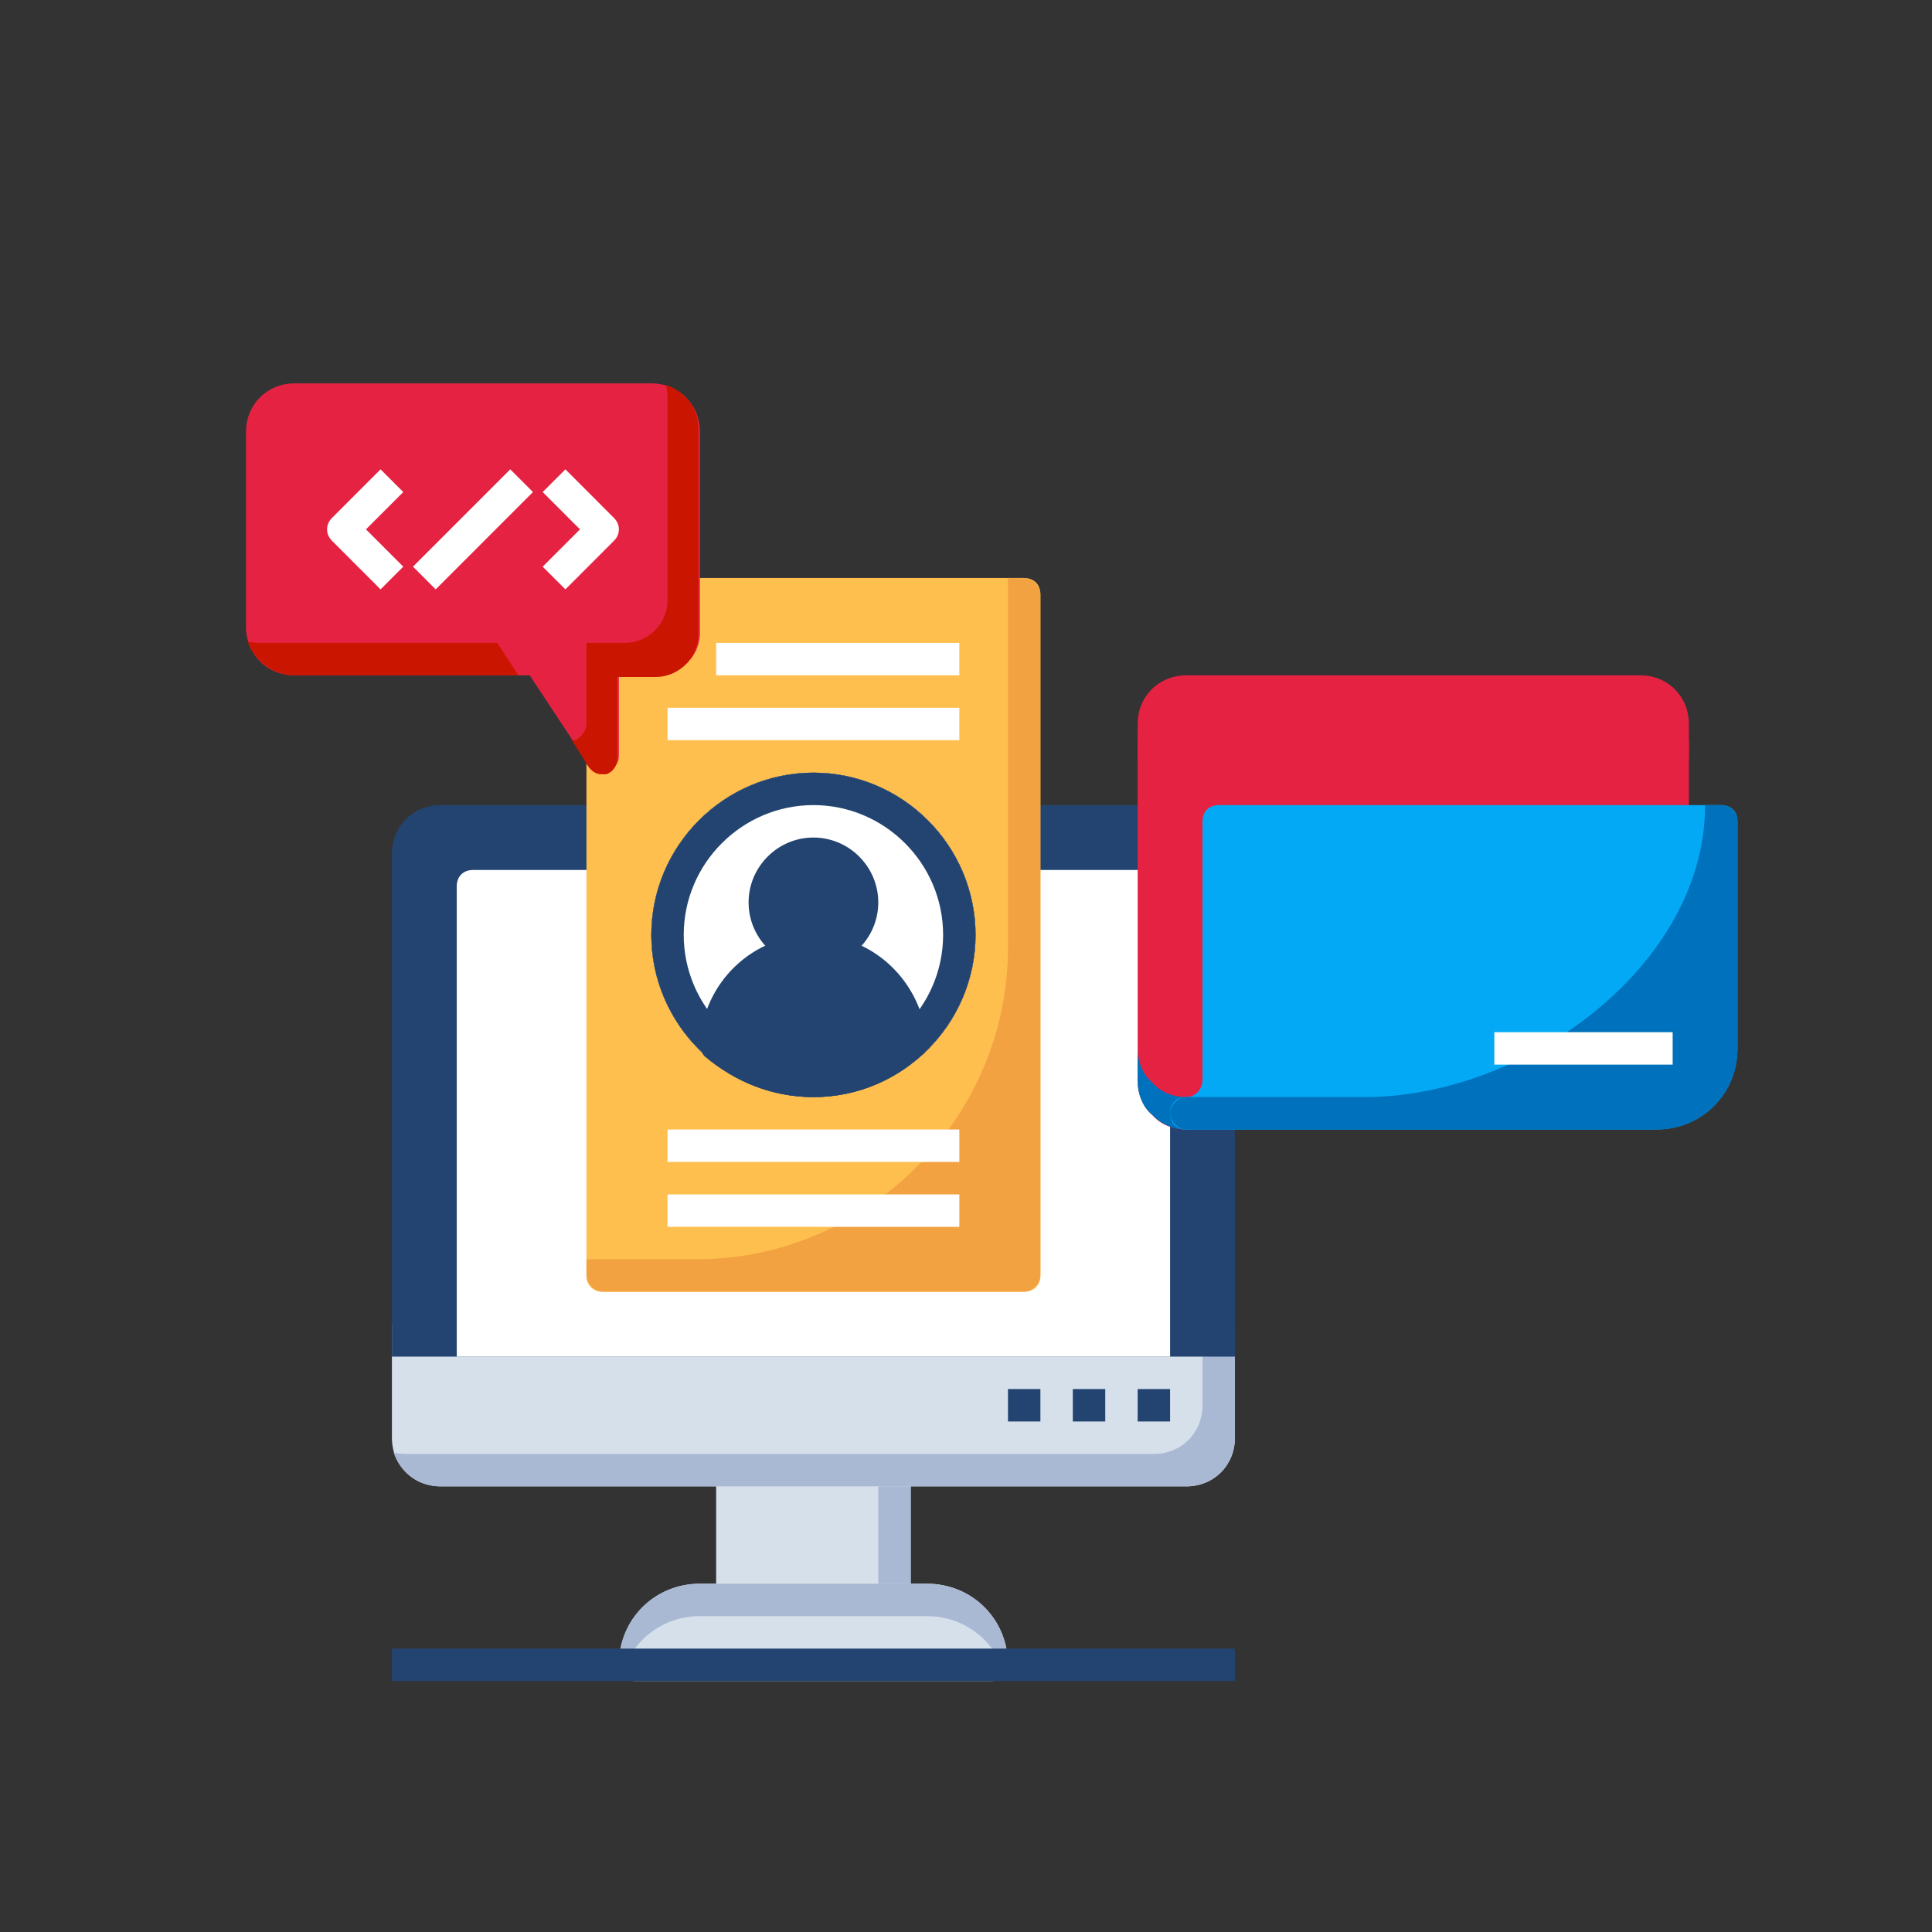 <svg xmlns="http://www.w3.org/2000/svg" xmlns:xlink="http://www.w3.org/1999/xlink" width="500" zoomAndPan="magnify" viewBox="0 0 375 375" height="500" preserveAspectRatio="xMidYMid meet" version="1.0"><rect x="0" y="0" width="375" height="375" fill="#333333" stroke="none"/><defs><clipPath id="5c2ca087db"><path d="M 120 307 L 196 307 L 196 326.348 L 120 326.348 Z M 120 307 " clip-rule="nonzero"/></clipPath><clipPath id="7e3bb19775"><path d="M 76 319 L 240 319 L 240 326.348 L 76 326.348 Z M 76 319 " clip-rule="nonzero"/></clipPath><clipPath id="71ad1206bd"><path d="M 47.75 74.348 L 136 74.348 L 136 150 L 47.75 150 Z M 47.75 74.348 " clip-rule="nonzero"/></clipPath><clipPath id="0e04139db3"><path d="M 48 74.348 L 136 74.348 L 136 151 L 48 151 Z M 48 74.348 " clip-rule="nonzero"/></clipPath><clipPath id="8ee3c676b6"><path d="M 227 156 L 337.25 156 L 337.25 220 L 227 220 Z M 227 156 " clip-rule="nonzero"/></clipPath></defs><path fill="#d6e0eb" d="M 176.766 285.355 L 176.766 310.543 C 176.766 312.43 175.508 313.691 173.621 313.691 L 142.152 313.691 C 140.266 313.691 139.004 312.43 139.004 310.543 L 139.004 285.355 C 139.004 283.465 140.266 282.207 142.152 282.207 L 173.621 282.207 C 175.508 282.207 176.766 283.465 176.766 285.355 Z M 176.766 285.355 " fill-opacity="1" fill-rule="nonzero"/><path fill="#a9b9d4" d="M 173.621 282.207 L 167.324 282.207 C 168.898 282.207 170.473 283.781 170.473 285.355 L 170.473 310.543 C 170.473 312.117 168.898 313.691 167.324 313.691 L 173.621 313.691 C 175.191 313.691 176.766 312.117 176.766 310.543 L 176.766 285.355 C 176.766 283.781 175.191 282.207 173.621 282.207 Z M 173.621 282.207 " fill-opacity="1" fill-rule="nonzero"/><g clip-path="url(#5c2ca087db)"><path fill="#d6e0eb" d="M 195.648 323.137 C 195.648 325.023 194.387 326.285 192.5 326.285 L 123.273 326.285 C 121.383 326.285 120.125 325.023 120.125 323.137 C 120.125 314.32 127.047 307.395 135.859 307.395 L 179.914 307.395 C 188.723 307.395 195.648 314.32 195.648 323.137 Z M 195.648 323.137 " fill-opacity="1" fill-rule="nonzero"/></g><path fill="#a9b9d4" d="M 179.914 307.395 L 135.859 307.395 C 127.047 307.395 120.125 314.32 120.125 323.137 C 120.125 323.766 120.441 324.395 120.754 325.023 C 122.641 318.414 128.621 313.691 135.859 313.691 L 179.914 313.691 C 187.152 313.691 193.129 318.414 195.016 325.023 C 195.332 324.395 195.648 323.766 195.648 323.137 C 195.648 314.32 188.723 307.395 179.914 307.395 Z M 179.914 307.395 " fill-opacity="1" fill-rule="nonzero"/><path fill="#d6e0eb" d="M 239.699 279.059 C 239.699 284.41 235.609 288.504 230.262 288.504 L 85.512 288.504 C 80.16 288.504 76.07 284.41 76.07 279.059 L 76.07 257.02 L 239.699 257.02 Z M 239.699 279.059 " fill-opacity="1" fill-rule="nonzero"/><path fill="#a9b9d4" d="M 233.406 257.02 L 233.406 272.762 C 233.406 278.113 229.316 282.207 223.969 282.207 L 79.219 282.207 C 78.273 282.207 77.328 282.207 76.387 281.891 C 77.645 285.668 81.105 288.504 85.512 288.504 L 230.262 288.504 C 235.609 288.504 239.699 284.41 239.699 279.059 L 239.699 257.02 Z M 233.406 257.02 " fill-opacity="1" fill-rule="nonzero"/><path fill="#234470" d="M 236.555 156.27 L 85.512 156.27 C 80.16 156.27 76.07 160.363 76.07 165.715 L 76.07 263.316 L 239.699 263.316 L 239.699 159.418 C 239.699 157.531 238.441 156.27 236.555 156.27 Z M 236.555 156.27 " fill-opacity="1" fill-rule="nonzero"/><path fill="#234470" d="M 201.941 275.91 L 195.648 275.91 L 195.648 269.613 L 201.941 269.613 Z M 214.527 269.613 L 208.234 269.613 L 208.234 275.91 L 214.527 275.91 Z M 227.113 269.613 L 220.82 269.613 L 220.82 275.91 L 227.113 275.91 Z M 227.113 269.613 " fill-opacity="1" fill-rule="nonzero"/><path fill="#ffffff" d="M 227.113 172.012 L 227.113 263.316 L 88.656 263.316 L 88.656 172.012 C 88.656 170.125 89.918 168.863 91.805 168.863 L 223.969 168.863 C 225.855 168.863 227.113 170.125 227.113 172.012 Z M 227.113 172.012 " fill-opacity="1" fill-rule="nonzero"/><g clip-path="url(#7e3bb19775)"><path fill="#234470" d="M 76.07 319.988 L 239.699 319.988 L 239.699 326.285 L 76.07 326.285 Z M 76.07 319.988 " fill-opacity="1" fill-rule="nonzero"/></g><path fill="#febf4f" d="M 201.941 115.344 L 201.941 247.574 C 201.941 249.465 200.68 250.723 198.793 250.723 L 116.977 250.723 C 115.09 250.723 113.832 249.465 113.832 247.574 L 113.832 115.344 C 113.832 113.453 115.09 112.195 116.977 112.195 L 198.793 112.195 C 200.68 112.195 201.941 113.453 201.941 115.344 Z M 201.941 115.344 " fill-opacity="1" fill-rule="nonzero"/><path fill="#f2a241" d="M 198.793 112.195 L 195.648 112.195 L 195.648 183.977 C 195.648 217.035 168.27 244.426 135.23 244.426 L 113.832 244.426 L 113.832 247.574 C 113.832 249.148 115.406 250.723 116.977 250.723 L 198.793 250.723 C 200.367 250.723 201.941 249.148 201.941 247.574 L 201.941 115.344 C 201.941 113.77 200.367 112.195 198.793 112.195 Z M 198.793 112.195 " fill-opacity="1" fill-rule="nonzero"/><path fill="#000000" d="M 157.887 212.941 C 140.578 212.941 126.418 198.773 126.418 181.457 C 126.418 164.141 140.578 149.973 157.887 149.973 C 175.191 149.973 189.352 164.141 189.352 181.457 C 189.352 198.773 175.191 212.941 157.887 212.941 Z M 157.887 156.27 C 144.039 156.27 132.711 167.605 132.711 181.457 C 132.711 195.312 144.039 206.645 157.887 206.645 C 171.73 206.645 183.059 195.312 183.059 181.457 C 183.059 167.605 171.73 156.27 157.887 156.27 Z M 157.887 156.27 " fill-opacity="1" fill-rule="nonzero"/><path fill="#000000" d="M 157.887 212.941 C 140.578 212.941 126.418 198.773 126.418 181.457 C 126.418 164.141 140.578 149.973 157.887 149.973 C 175.191 149.973 189.352 164.141 189.352 181.457 C 189.352 198.773 175.191 212.941 157.887 212.941 Z M 157.887 156.27 C 144.039 156.27 132.711 167.605 132.711 181.457 C 132.711 195.312 144.039 206.645 157.887 206.645 C 171.73 206.645 183.059 195.312 183.059 181.457 C 183.059 167.605 171.73 156.27 157.887 156.27 Z M 157.887 156.27 " fill-opacity="1" fill-rule="nonzero"/><path fill="#ffffff" d="M 189.352 181.457 C 189.352 198.773 175.191 212.941 157.887 212.941 C 140.578 212.941 126.418 198.773 126.418 181.457 C 126.418 164.141 140.578 149.973 157.887 149.973 C 175.191 149.973 189.352 164.141 189.352 181.457 Z M 189.352 181.457 " fill-opacity="1" fill-rule="nonzero"/><path fill="#234470" d="M 179.914 202.238 L 179.914 202.551 C 179.914 203.496 179.598 204.441 178.969 204.758 C 172.992 210.109 165.754 212.941 157.887 212.941 C 150.02 212.941 142.781 210.109 136.805 205.07 C 136.172 204.441 135.859 203.496 135.859 202.551 C 136.488 190.59 146.242 181.457 157.887 181.457 C 169.527 181.457 178.969 190.59 179.914 202.238 C 179.914 201.922 179.914 201.922 179.914 202.238 Z M 179.914 202.238 " fill-opacity="1" fill-rule="nonzero"/><path fill="#234470" d="M 170.473 175.16 C 170.473 182.086 164.809 187.754 157.887 187.754 C 150.965 187.754 145.301 182.086 145.301 175.16 C 145.301 168.234 150.965 162.566 157.887 162.566 C 164.809 162.566 170.473 168.234 170.473 175.16 Z M 170.473 175.16 " fill-opacity="1" fill-rule="nonzero"/><path fill="#ffffff" d="M 186.207 225.535 L 129.566 225.535 L 129.566 219.238 L 186.207 219.238 Z M 186.207 231.832 L 129.566 231.832 L 129.566 238.129 L 186.207 238.129 Z M 186.207 124.789 L 139.004 124.789 L 139.004 131.082 L 186.207 131.082 Z M 186.207 137.379 L 129.566 137.379 L 129.566 143.676 L 186.207 143.676 Z M 186.207 137.379 " fill-opacity="1" fill-rule="nonzero"/><g clip-path="url(#71ad1206bd)"><path fill="#e62242" d="M 135.859 83.859 L 135.859 122.898 C 135.859 127.305 132.082 131.082 127.676 131.082 L 120.125 131.082 L 120.125 146.824 C 120.125 148.086 119.18 149.344 117.922 149.973 C 117.609 149.973 117.293 149.973 116.977 149.973 C 116.035 149.973 115.09 149.344 114.461 148.715 L 102.816 131.082 L 57.191 131.082 C 51.84 131.082 47.75 126.992 47.75 121.641 L 47.75 83.859 C 47.75 78.508 51.84 74.414 57.191 74.414 L 126.418 74.414 C 131.77 74.414 135.859 78.508 135.859 83.859 Z M 135.859 83.859 " fill-opacity="1" fill-rule="nonzero"/></g><g clip-path="url(#0e04139db3)"><path fill="#ca1600" d="M 96.523 124.789 L 50.898 124.789 C 49.953 124.789 49.008 124.789 48.066 124.473 C 49.324 128.25 53.098 131.082 57.191 131.082 L 100.617 131.082 Z M 129.25 74.727 C 129.566 75.672 129.566 76.617 129.566 77.562 L 129.566 116.602 C 129.566 121.008 125.789 124.789 121.383 124.789 L 113.832 124.789 L 113.832 140.527 C 113.832 141.789 112.887 143.047 111.629 143.676 C 111.312 143.676 111.312 143.676 111 143.676 L 114.145 148.715 C 114.777 149.66 115.719 150.289 116.664 150.289 C 116.977 150.289 117.293 150.289 117.609 150.289 C 118.867 149.973 119.809 148.715 119.809 147.141 L 119.809 131.398 L 127.363 131.398 C 131.77 131.398 135.543 127.621 135.543 123.215 L 135.543 83.859 C 135.859 79.449 133.027 75.988 129.25 74.727 Z M 129.25 74.727 " fill-opacity="1" fill-rule="nonzero"/></g><path fill="#ffffff" d="M 73.867 114.398 L 64.43 104.953 C 63.168 103.691 63.168 101.805 64.43 100.543 L 73.867 91.098 L 78.273 95.508 L 71.035 102.75 L 78.273 109.988 Z M 119.18 104.953 C 120.441 103.691 120.441 101.805 119.18 100.543 L 109.742 91.098 L 105.336 95.508 L 112.574 102.75 L 105.336 109.988 L 109.742 114.398 Z M 103.449 95.508 L 99.043 91.098 L 80.16 109.988 L 84.566 114.398 Z M 103.449 95.508 " fill-opacity="1" fill-rule="nonzero"/><path fill="#e62242" d="M 327.809 140.527 L 327.809 146.824 C 327.809 148.715 326.551 149.973 324.664 149.973 L 223.969 149.973 C 222.078 149.973 220.82 148.715 220.82 146.824 L 220.82 140.527 C 220.82 135.176 224.91 131.082 230.262 131.082 L 318.371 131.082 C 323.719 131.082 327.809 135.176 327.809 140.527 Z M 327.809 140.527 " fill-opacity="1" fill-rule="nonzero"/><path fill="#e62242" d="M 327.809 143.676 L 327.809 162.566 L 239.699 162.566 L 239.699 209.48 C 239.699 214.516 235.926 218.926 231.203 219.238 C 230.891 219.238 230.574 219.238 230.262 219.238 C 227.742 219.238 225.227 218.293 223.652 216.406 C 221.766 214.832 220.82 212.312 220.82 209.793 L 220.82 143.676 Z M 327.809 143.676 " fill-opacity="1" fill-rule="nonzero"/><path fill="#0071bc" d="M 231.203 212.941 C 230.891 212.941 230.574 212.941 230.262 212.941 C 227.742 212.941 225.227 211.996 223.652 210.109 C 221.766 208.535 220.82 206.016 220.82 203.496 L 220.82 209.793 C 220.82 212.312 221.766 214.832 223.652 216.406 C 225.539 218.293 227.742 219.238 230.262 219.238 C 230.574 219.238 230.891 219.238 231.203 219.238 C 235.926 218.926 239.699 214.516 239.699 209.48 L 239.699 203.184 C 239.699 208.219 235.926 212.629 231.203 212.941 Z M 231.203 212.941 " fill-opacity="1" fill-rule="nonzero"/><g clip-path="url(#8ee3c676b6)"><path fill="#03a9f4" d="M 337.25 159.418 L 337.25 203.496 C 337.25 212.312 330.328 219.238 321.516 219.238 L 230.262 219.238 C 228.371 219.238 227.113 217.98 227.113 216.09 C 227.113 214.203 228.371 212.941 230.262 212.941 C 232.148 212.941 233.406 211.367 233.406 209.48 L 233.406 159.418 C 233.406 157.531 234.668 156.27 236.555 156.27 L 334.102 156.27 C 335.992 156.27 337.25 157.531 337.25 159.418 Z M 337.25 159.418 " fill-opacity="1" fill-rule="nonzero"/><path fill="#0071bc" d="M 334.102 156.27 L 330.957 156.27 C 330.957 187.441 296.027 212.941 264.875 212.941 L 230.262 212.941 C 228.688 212.941 227.113 214.516 227.113 216.09 C 227.113 217.664 228.688 219.238 230.262 219.238 L 321.516 219.238 C 330.328 219.238 337.25 212.312 337.25 203.496 L 337.25 159.418 C 337.25 157.844 335.992 156.27 334.102 156.27 Z M 334.102 156.27 " fill-opacity="1" fill-rule="nonzero"/></g><path fill="#ffffff" d="M 290.051 200.348 L 324.664 200.348 L 324.664 206.645 L 290.051 206.645 Z M 290.051 200.348 " fill-opacity="1" fill-rule="nonzero"/><path fill="#234470" d="M 157.887 212.941 C 140.578 212.941 126.418 198.773 126.418 181.457 C 126.418 164.141 140.578 149.973 157.887 149.973 C 175.191 149.973 189.352 164.141 189.352 181.457 C 189.352 198.773 175.191 212.941 157.887 212.941 Z M 157.887 156.27 C 144.039 156.27 132.711 167.605 132.711 181.457 C 132.711 195.312 144.039 206.645 157.887 206.645 C 171.73 206.645 183.059 195.312 183.059 181.457 C 183.059 167.605 171.73 156.27 157.887 156.27 Z M 157.887 156.27 " fill-opacity="1" fill-rule="nonzero"/></svg>